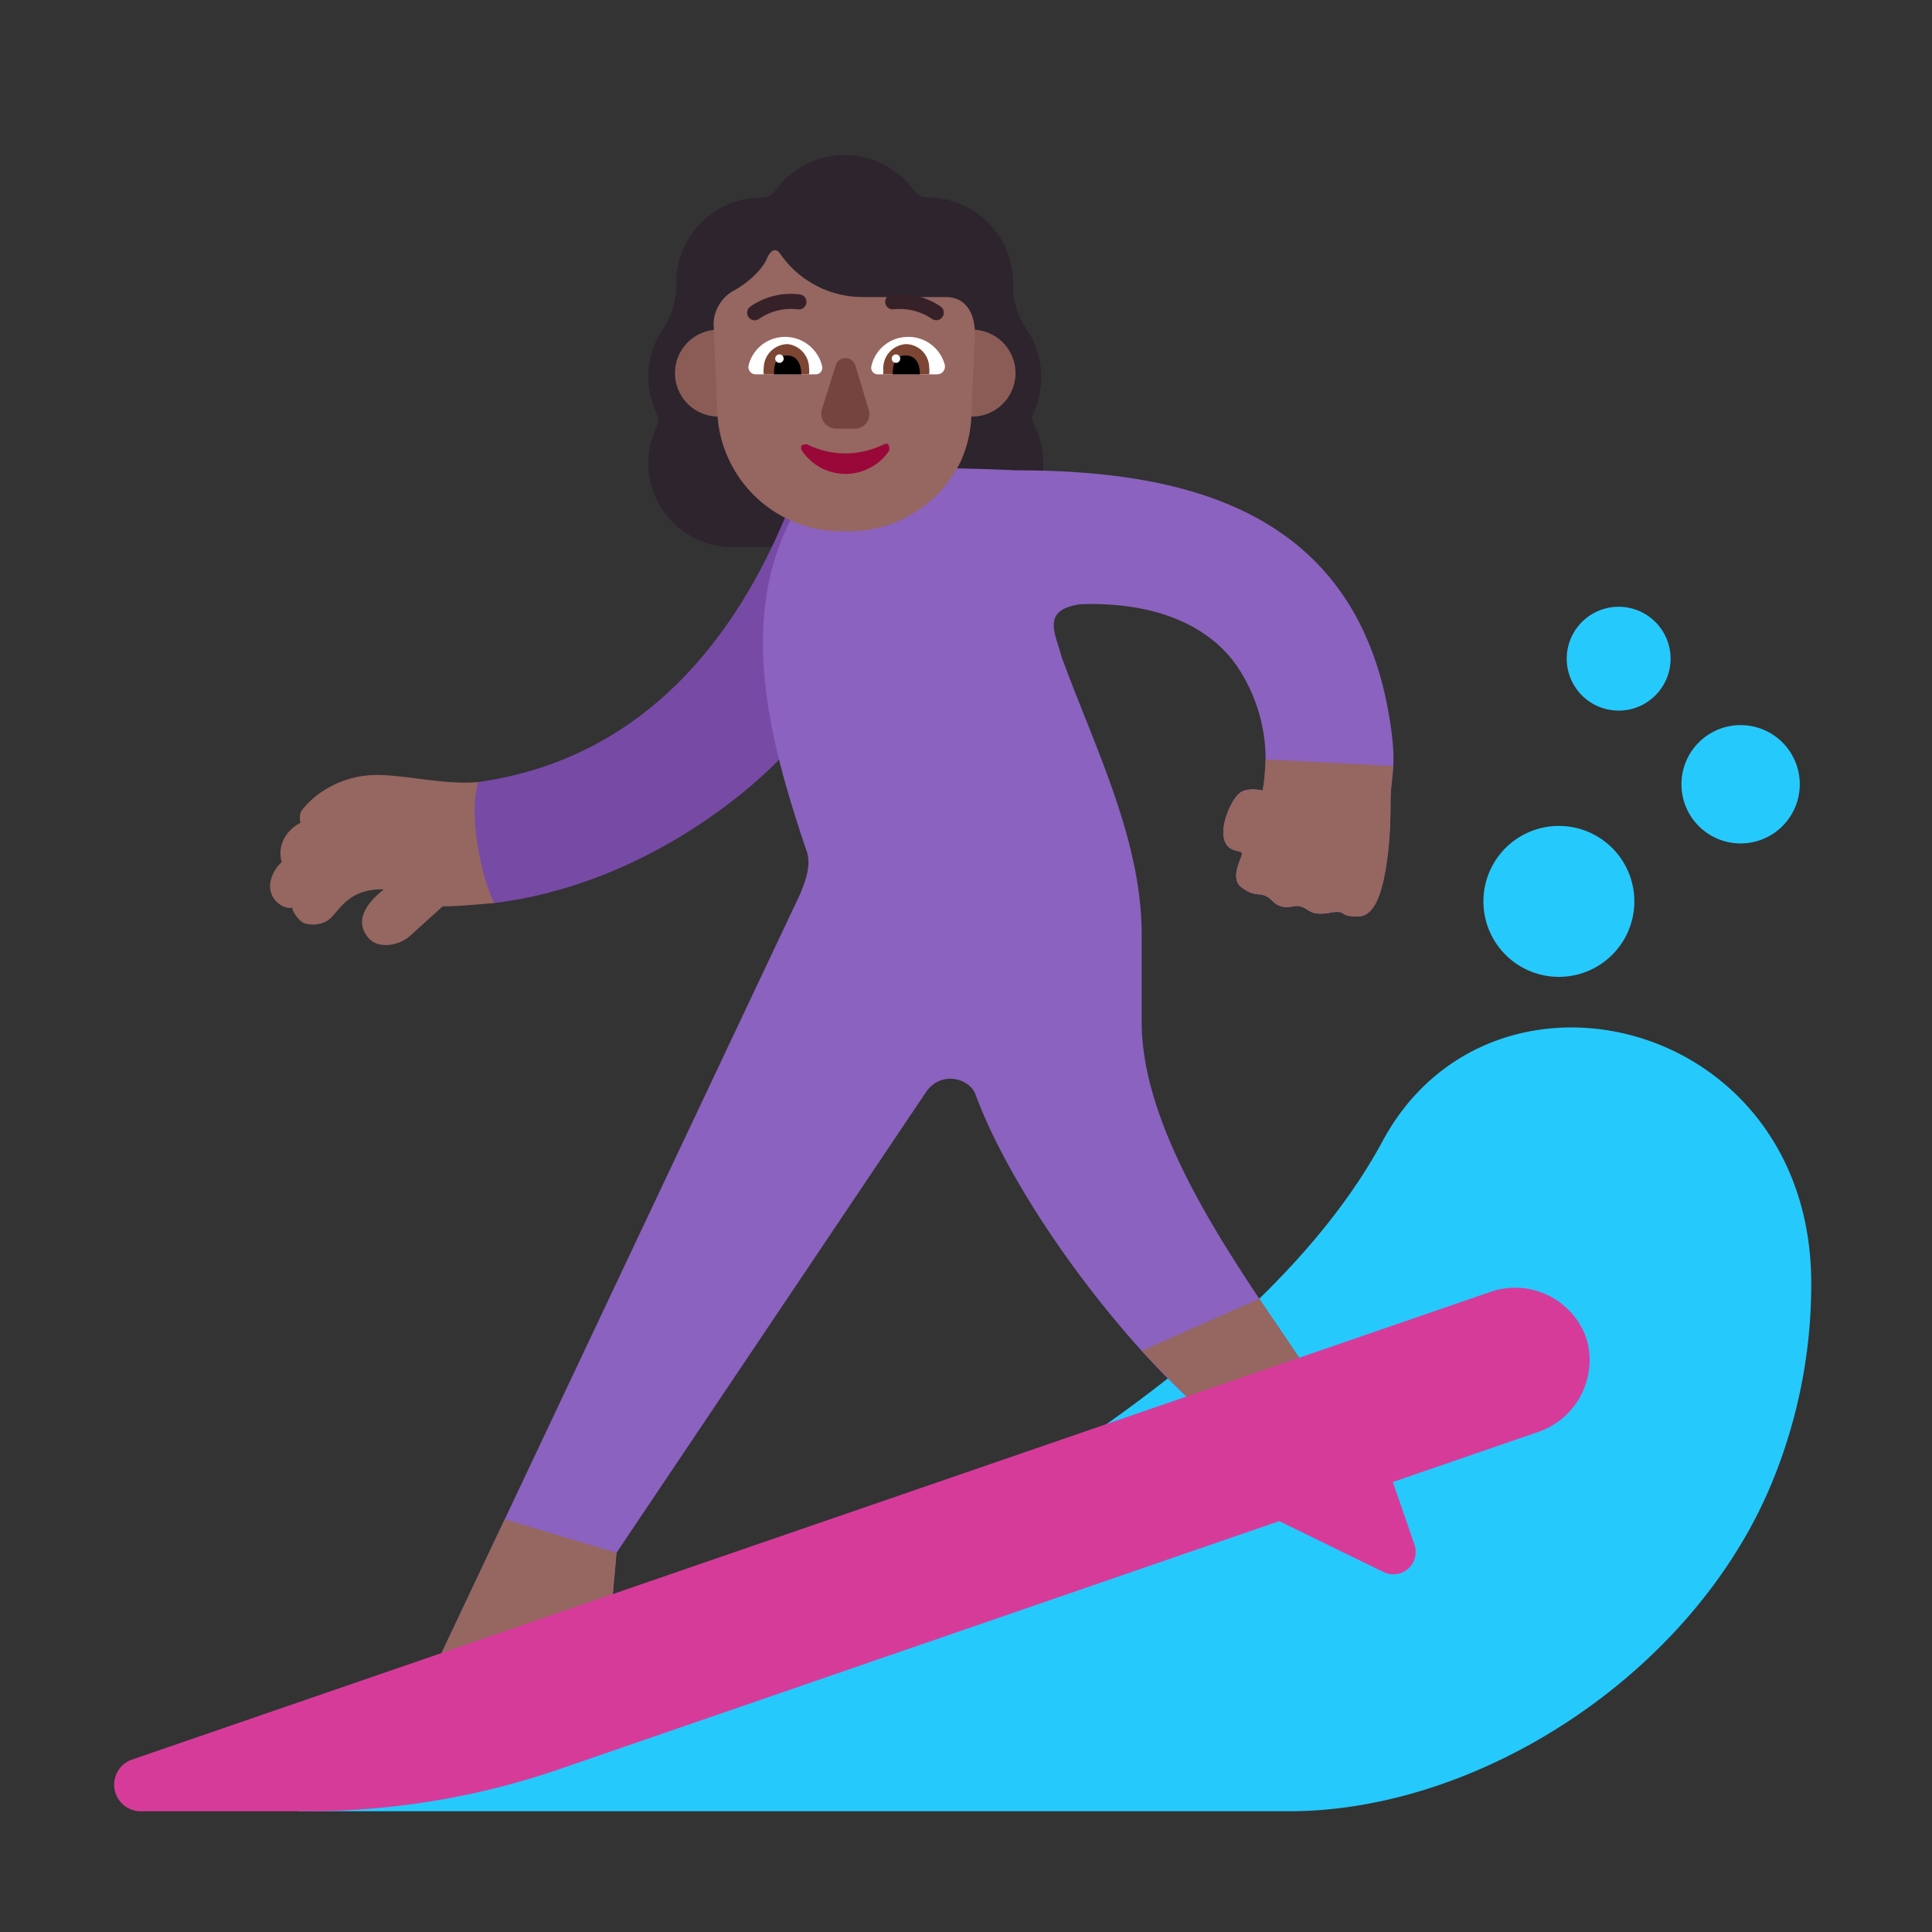<svg width="32" height="32" fill="none" xmlns="http://www.w3.org/2000/svg"><rect width="100%" height="100%" fill="#333333" stroke="none"/><path d="M17.11 6.86A1.43 1.43 0 0 0 17 5.45a1.28 1.28 0 0 1-.22-.76 1.42 1.42 0 0 0-1.43-1.42.26.26 0 0 1-.2-.1 1.42 1.42 0 0 0-2.32 0 .26.26 0 0 1-.2.1 1.42 1.42 0 0 0-1.43 1.42 1.28 1.28 0 0 1-.22.76 1.43 1.43 0 0 0-.1 1.41.23.23 0 0 1 0 .2 1.39 1.39 0 0 0 1.25 2H15.89a1.39 1.39 0 0 0 1.25-2 .23.23 0 0 1-.03-.2Z" fill="#2D242D"/><path d="M27.67 10.91a.86.86 0 1 1-1.72 0 .86.86 0 0 1 1.72 0ZM29.81 12.99a.98.98 0 1 1-1.96 0 .98.98 0 0 1 1.96 0ZM29.344 24.569C28.046 27.702 24.53 30 21.35 30H4.922S19.39 25.42 22.9 18.9c1.8-3.34 7.1-2.04 7.1 2.36a8.62 8.62 0 0 1-.656 3.309ZM25.82 16.18a1.25 1.25 0 1 0 0-2.5 1.25 1.25 0 0 0 0 2.5Z" fill="#26C9FC"/><path d="M7.922 12.953c2.82-.398 4.297-2.504 5.086-4.394 1.062 0 .695 3.183-.078 3.996-.556.584-2.32 2.102-4.75 2.404-.68-.459-.68-1.459-.258-2.006Z" fill="#774AA6"/><path d="M17.898 10.008c1.388-.047 2.227.453 2.625 1.078a2.76 2.76 0 0 1 .391 2.008s-.246-.063-.379.039c-.133.101-.32.508-.262.758.059.25.297.175.297.25 0 .074-.215.41 0 .562.215.152.258.082.383.133.125.05.137.148.281.18.145.03.2-.032.313 0 .113.03.14.113.305.117.164.004.175-.028.3-.028s.059.075.34.075.411-.409.483-.944c.056-.415.056-.75.056-.941 0-.438.11-.558 0-1.295-.532-3.596-3.467-4.21-6.21-4.21 0 0-1.58-.08-2.36 0a1.89 1.89 0 0 0-1.31.72c-.956 1.735-.396 3.794.2 5.56.094.237.001.49-.093.727L7.094 27.844l3.023-1.07.094-1.055 5.133-7.64c.25-.35.715-.217.812.046.615 1.661 2.266 3.93 3.727 5.219l1.789-.625c-.948-1.446-2.762-3.797-2.762-5.789v-1.45c0-1.594-.797-3.14-1.33-4.61-.09-.36-.352-.772.318-.862Z" fill="#8B62BF"/><path d="M20.914 13.094c.034-.181.049-.516.049-.516l2.114.11s-.046.36-.046.607c0 .191 0 .526-.056.94-.072.536-.202.945-.483.945-.169 0-.212-.027-.247-.048-.023-.015-.043-.027-.093-.027-.056 0-.09.007-.124.013a.715.715 0 0 1-.176.015c-.1-.003-.15-.034-.199-.065a.37.37 0 0 0-.106-.052c-.055-.016-.097-.009-.141-.001a.405.405 0 0 1-.172 0 .301.301 0 0 1-.16-.093c-.032-.032-.065-.064-.12-.086-.045-.018-.08-.02-.114-.024-.064-.005-.13-.01-.27-.109-.162-.115-.079-.336-.029-.468a.374.374 0 0 0 .03-.094c0-.027-.031-.035-.074-.045-.075-.018-.186-.045-.224-.205-.058-.25.13-.657.262-.758.133-.102.38-.04.38-.04ZM6.917 12.896c-.239-.03-.469-.06-.675-.06-.586 0-1.039.312-1.242.586-.06.08-.023.207-.023.207-.145.069-.41.297-.31.656-.005-.022-.32.3-.136.59.11.156.252.172.309.16 0 0 .007.106.16.235.082.06.34.076.484-.07.03-.03.058-.064.087-.098.15-.174.327-.378.788-.372-.183.145-.539.47-.257.805.14.168.465.156.687-.031l.543-.492c.208 0 .419-.018.618-.035l.234-.019c-.262-.56-.414-1.556-.262-2.005-.323.03-.672-.015-1.005-.057ZM19.883 23.344c-.32-.282-.973-.97-.973-.97l1.948-.863s.582.853.814 1.208l-1.79.625ZM8.36 25.165l-1.266 2.679 3.023-1.07.094-1.055-1.852-.554Z" fill="#966661"/><path d="m23.07 24.547 2.43-.837a1.26 1.26 0 0 0 .78-1.53 1.25 1.25 0 0 0-1.6-.78L2.2 29.14a.44.44 0 0 0 .14.86h2.79a12.85 12.85 0 0 0 4.26-.74l11.798-4.065 1.732.845a.37.37 0 0 0 .51-.45l-.36-1.043Z" fill="#D73B9A"/><path d="M12.62 6.18a.72.72 0 1 1-1.44 0 .72.72 0 0 1 1.44 0ZM16.82 6.18a.72.72 0 1 1-1.44 0 .72.72 0 0 1 1.44 0Z" fill="#8B5C56"/><path d="M11.82 5.333a.65.65 0 0 1 .34-.523c.2-.107.462-.33.543-.529.056-.137.148-.185.217-.081a1.66 1.66 0 0 0 1.37.72h1.37c.08 0 .48 0 .49.62l-.06 1.3c-.003.283-.066.561-.184.816A2.061 2.061 0 0 1 14 8.8a2.06 2.06 0 0 1-2.12-2l-.06-1.42v-.047Z" fill="#966661"/><path d="M14 7.51a1.43 1.43 0 0 1-.63-.15c-.06 0-.13 0-.09.1a.87.87 0 0 0 1.45 0c0-.06 0-.14-.09-.1a1.47 1.47 0 0 1-.64.15Z" fill="#990838"/><path d="m13.84 6.06-.23.73a.25.25 0 0 0 .23.31h.33a.24.24 0 0 0 .22-.31l-.22-.73a.17.17 0 0 0-.33 0Z" fill="#75443E"/><path d="M15.05 5.58a.62.62 0 0 1 .6.47.13.13 0 0 1-.12.15h-1a.11.11 0 0 1-.1-.12.62.62 0 0 1 .62-.5ZM13 5.58a.62.62 0 0 0-.6.47.12.12 0 0 0 .12.15h1a.11.11 0 0 0 .1-.12.63.63 0 0 0-.62-.5Z" fill="#fff"/><path d="M12.77 5.814a.4.4 0 0 1 .28-.114.4.4 0 0 1 .35.39.43.43 0 0 1 0 .11h-.75a.43.43 0 0 1 0-.11.4.4 0 0 1 .12-.276ZM15.276 5.814A.39.39 0 0 0 15 5.7a.4.4 0 0 0-.37.39v.11h.76a.405.405 0 0 0 0-.11.39.39 0 0 0-.114-.276Z" fill="#7D4533"/><path d="M12.82 6.2c0-.153.024-.313.211-.313.188 0 .24.168.24.313h-.45ZM14.787 6.2c0-.153.024-.313.211-.313.188 0 .239.168.239.313h-.45Z" fill="#000"/><path d="M12.98 5.94a.07.07 0 1 1-.14 0 .07.07 0 0 1 .14 0ZM14.91 5.94a.07.07 0 1 1-.14 0 .07.07 0 0 1 .14 0Z" fill="#fff"/><path d="M12.571 5.283a.925.925 0 0 1 .643-.159.125.125 0 1 0 .031-.248 1.175 1.175 0 0 0-.816.201.125.125 0 1 0 .142.206ZM15.58 5.077a1.205 1.205 0 0 0-.814-.201.125.125 0 0 0 .028.248.955.955 0 0 1 .646.16.125.125 0 0 0 .14-.207Z" fill="#372128"/></svg>